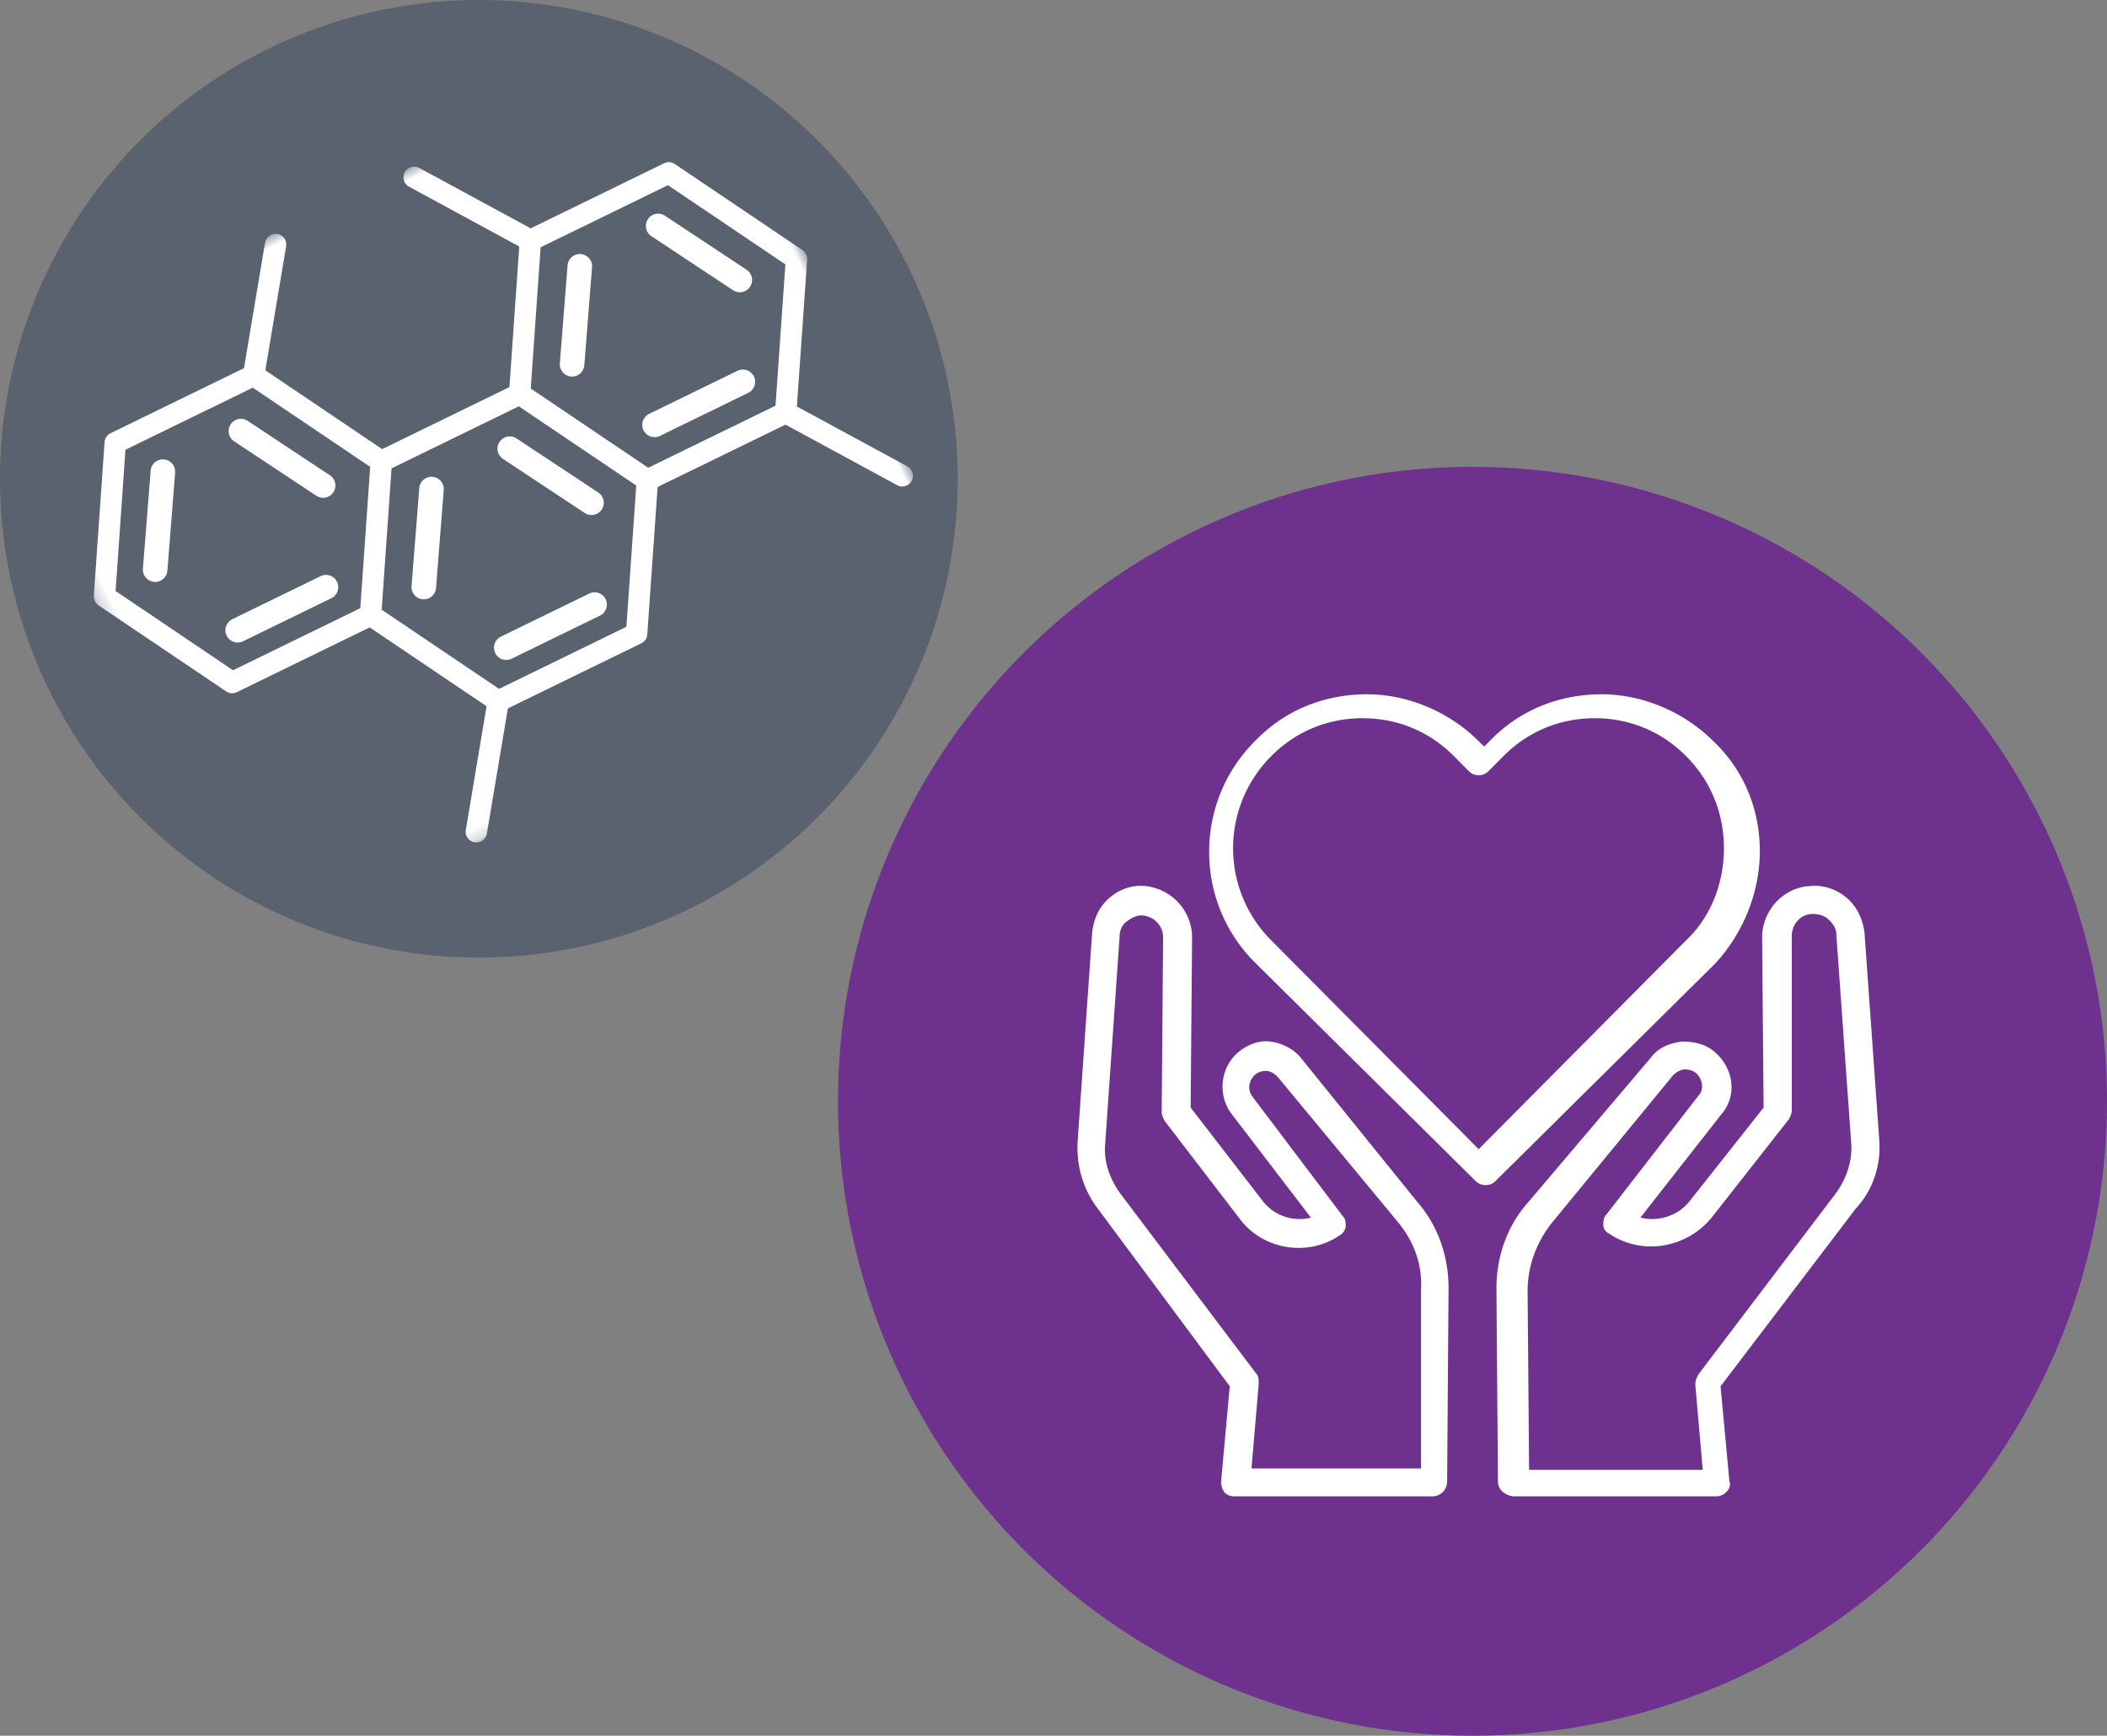 <svg xmlns="http://www.w3.org/2000/svg" xmlns:xlink="http://www.w3.org/1999/xlink" width="176" height="145" viewBox="0 0 176 145">
    <rect x="0" y="0" width="176" height="145" fill="#808080" stroke="none"/>
    <defs>
        <path id="a" d="M.23 53.8h66.098V.572H.23z"/>
    </defs>
    <g fill="none" fill-rule="evenodd">
        <g transform="translate(-2.264)">
            <circle cx="42.264" cy="40" r="40" fill="#5A626F"/>
            <g transform="rotate(-26 67.157 14.348)">
                <mask id="b" fill="#fff">
                    <use xlink:href="#a"/>
                </mask>
                <path fill="#FFF" d="M39.195 43.003H27.363L21.448 32.76l5.918-10.25h11.826l5.918 10.25-5.915 10.244zM2.155 21.616L8.07 11.368h11.832l5.915 10.245-5.918 10.25H8.07L2.155 21.616zm62.249 0l-5.916 10.247h-11.83l-5.918-10.25 5.915-10.245h11.833l5.916 10.248zm-4.34 11.089l6.145-10.643a.893.893 0 0 0 0-.893l-6.432-11.14a.893.893 0 0 0-.774-.447H46.6L40.434.946a.893.893 0 0 0-1.453 1.037l6.098 8.543-5.887 10.197H27.366L21.48 10.526l6.098-8.543A.893.893 0 1 0 26.124.946l-6.165 8.636H7.555c-.32 0-.614.17-.773.447L.35 21.169a.893.893 0 0 0 0 .893l6.432 11.14c.159.277.454.447.773.447H19.9l5.888 10.2-6.096 8.54a.893.893 0 0 0 1.454 1.037l6.164-8.636h12.401c.319 0 .614-.17.773-.447L46.66 33.65h11.884l6.165 8.637a.892.892 0 0 0 1.246.208.893.893 0 0 0 .208-1.246l-6.098-8.543z" mask="url(#b)"/>
                <path fill="#FFF" d="M10.598 13.5a1.025 1.025 0 0 0-1.404.364l-4.168 7.074a1.025 1.025 0 1 0 1.767 1.041l4.168-7.075a1.025 1.025 0 0 0-.363-1.403M20.706 21.791a1.025 1.025 0 1 0 1.766-1.04l-4.167-7.076a1.025 1.025 0 0 0-1.767 1.041l4.168 7.075zM18.09 28.005H9.884a1.025 1.025 0 0 0 0 2.05h8.208a1.025 1.025 0 1 0 0-2.05M30.128 24.644a1.025 1.025 0 0 0-1.404.363l-4.168 7.074a1.025 1.025 0 0 0 1.767 1.041l4.168-7.074a1.025 1.025 0 0 0-.363-1.404M42.002 31.893l-4.168-7.074a1.025 1.025 0 0 0-1.766 1.04l4.167 7.075a1.025 1.025 0 1 0 1.767-1.04M37.62 39.148h-8.207a1.025 1.025 0 0 0 0 2.05h8.207a1.025 1.025 0 1 0 0-2.05M44.211 22.188a1.025 1.025 0 0 0 1.404-.363l4.168-7.075a1.025 1.025 0 1 0-1.767-1.04l-4.168 7.074a1.025 1.025 0 0 0 .363 1.404M59.527 21.637a1.025 1.025 0 1 0 1.767-1.041l-4.167-7.075a1.026 1.026 0 0 0-1.767 1.041l4.167 7.075zM56.913 27.85h-8.208a1.025 1.025 0 0 0 0 2.051h8.208a1.025 1.025 0 1 0 0-2.05" mask="url(#b)"/>
            </g>
        </g>
        <g transform="translate(70 39)">
            <circle cx="53" cy="53" r="53" fill="#6E318D"/>
            <path fill="#FFF" fill-rule="nonzero" d="M86.985 56.345l-1.24-17.4c-.124-1.103-.62-2.206-1.488-2.941-.868-.736-1.983-1.103-3.1-.98-2.23.122-3.966 2.082-3.966 4.288l.124 14.215-6.199 7.842c-.992 1.226-2.603 1.716-4.09 1.348l6.818-8.7c1.24-1.47.991-3.676-.496-5.024-.744-.735-1.736-.98-2.852-.98-.991.122-1.983.49-2.603 1.347l-10.29 12.132C55.868 63.452 55 66.026 55 68.599l.124 16.176c0 .612.496 1.102 1.24 1.225h16.984c.372 0 .62-.123.868-.368.247-.245.371-.612.247-.857l-.743-7.966L85 61.982c1.488-1.593 2.108-3.676 1.984-5.637zm-3.596 4.29L71.86 75.828c-.124.245-.248.49-.248.858l.62 7.107H57.727l-.124-14.95c0-2.083.744-4.043 1.984-5.637l10.166-12.376c.248-.245.62-.49.991-.49.372 0 .744.122.992.367.496.49.62 1.348.124 1.838l-7.686 9.926c-.248.245-.248.613-.248.858 0 .368.248.613.496.735 2.727 1.838 6.446 1.226 8.554-1.348l6.446-8.21c.124-.245.248-.49.248-.735V39.19c0-.98.744-1.839 1.736-1.839.496 0 .992.123 1.364.49.371.368.62.736.62 1.226l1.24 17.4c.123 1.471-.373 2.942-1.24 4.167zM38.654 49.36c-.605-.735-1.573-1.225-2.541-1.348-.969-.122-1.937.246-2.784.98-1.452 1.349-1.573 3.554-.484 5.025l6.657 8.7a3.871 3.871 0 0 1-3.994-1.348l-6.052-7.842.12-14.215c0-2.206-1.694-4.044-3.872-4.289-1.09-.122-2.179.245-3.026.98-.847.736-1.331 1.716-1.452 2.942l-1.21 17.4c-.122 2.083.483 4.044 1.694 5.637L32.724 76.81l-.726 7.966c0 .367.12.612.242.857.242.245.484.368.847.368h16.582c.605 0 1.21-.49 1.21-1.225L51 68.599c0-2.573-.847-5.146-2.542-7.107L38.654 49.36zM48.7 83.672H34.54l.604-7.108c0-.245 0-.612-.242-.857L23.525 60.634c-.847-1.225-1.331-2.573-1.21-4.044l1.21-17.4c0-.49.242-.98.605-1.226.363-.245.727-.49 1.21-.49h.122c.968.123 1.694.858 1.694 1.838l-.12 14.582c0 .246.12.49.241.736l6.294 8.21c1.937 2.573 5.689 3.186 8.351 1.348.242-.123.485-.49.485-.735 0-.368 0-.613-.243-.858l-7.504-9.926c-.484-.613-.363-1.348.121-1.838.242-.245.606-.368.969-.368s.726.245.968.49l10.046 12.132c1.331 1.593 2.057 3.554 1.936 5.637v14.95zM77 32.1c0-3.517-1.348-6.792-3.92-9.218C70.63 20.456 67.2 19 63.77 19c-3.553 0-6.86 1.334-9.31 3.882l-.49.485-.49-.485C51.03 20.456 47.6 19 44.17 19c-3.553 0-6.861 1.334-9.311 3.882-5.145 5.094-5.145 13.464 0 18.559l18.375 18.195c.245.243.49.364.858.364.367 0 .612-.121.857-.364l18.376-18.195C75.652 38.893 77 35.497 77 32.1zM53.515 57L36.182 39.55a10.88 10.88 0 0 1 0-15.377C38.242 22.098 40.909 21 43.818 21c2.91 0 5.576 1.098 7.637 3.173l1.212 1.22c.242.244.485.366.848.366.364 0 .606-.122.849-.366l1.212-1.22C57.636 22.098 60.303 21 63.212 21c2.91 0 5.576 1.098 7.636 3.173C72.91 26.247 74 28.933 74 31.86c0 2.929-1.09 5.736-3.152 7.688L53.515 57z"/>
        </g>
    </g>
</svg>
